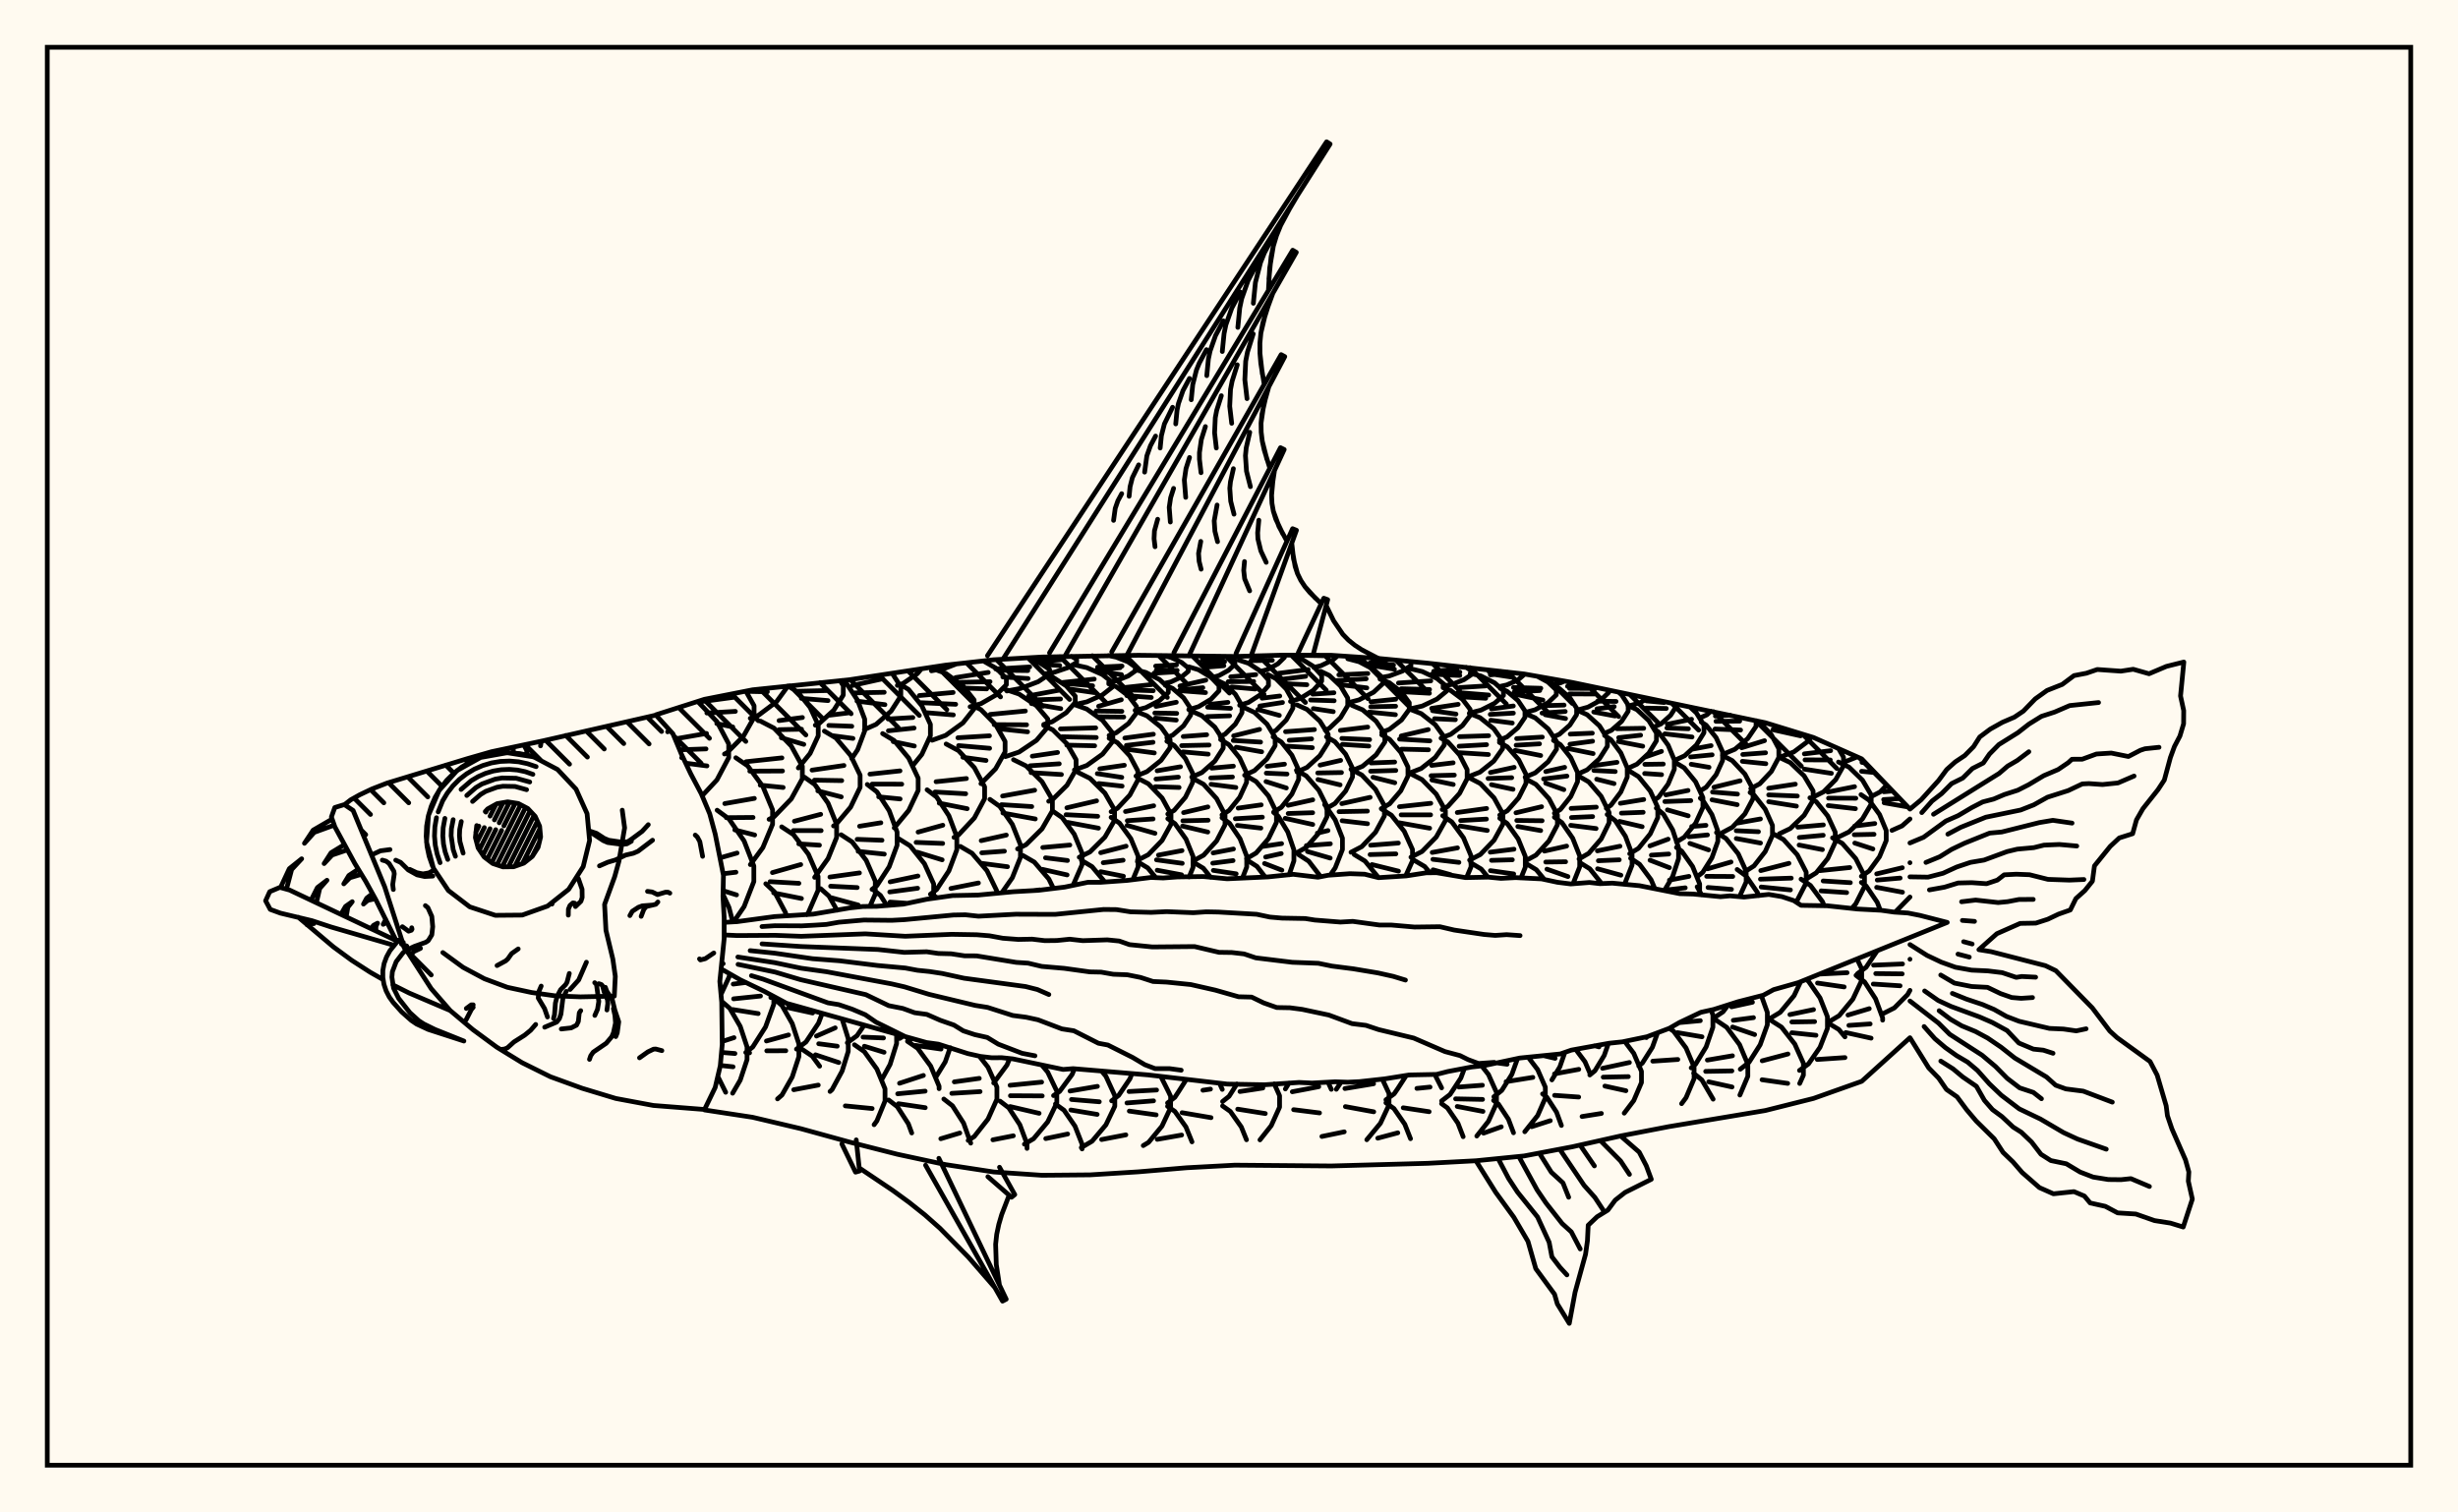 <svg xmlns="http://www.w3.org/2000/svg" width="520" height="320"><rect x="0" y="0" width="520" height="320" fill="floralwhite"/><rect x="10" y="10" width="500" height="300" stroke="black" stroke-width="1" fill="none"/><path stroke="black" stroke-width="1" fill="none" stroke-linecap="round" stroke-linejoin="round" d="
M 138.77 151.23 149.01 147.96 159.21 145.95 179.62 143.83 200.02 140.73 210.22 139.59 220.43 139.01 240.83 138.64 261.23 138.89 271.44 138.61 281.64 138.64 291.84 139.33 302.04 140.31 322.45 142.6 332.65 144.4 373.46 152.91 383.66 156.04 393.86 160.56 404.06 171.19 
M 404.06 219.56 393.86 228.78 383.66 232.4 373.46 234.96 353.05 238.37 342.85 240.34 332.65 242.63 322.45 244.57 312.24 245.59 302.04 246.13 281.64 246.69 261.23 246.52 251.03 247.07 240.83 247.93 230.63 248.57 220.43 248.66 210.22 247.96 200.02 246.4 189.82 244.21 179.62 241.61 169.42 238.8 159.21 236.39 149.05 234.84 
M 152.53 210.41 154.22 206.74 154.4 206.05 
M 155.02 195.05 154.22 191.99 152.96 189.25 
M 152.69 203.8 152.99 203.89 
M 158.04 222.71 158.04 221.5 156.6 217.16 154.37 213.32 152.66 211.85 
M 152.78 220.35 155.28 219.54 
M 148.54 168.37 151.67 165.01 154.16 160.3 154.16 157.39 151.67 152.68 147.6 148.41 
M 142.81 156.34 149.47 155.18 
M 143.77 158.64 149.36 158.45 
M 145.06 161.47 149.56 162.05 
M 155.21 195.04 157.42 191.81 159.48 186.51 159.48 183.23 157.42 177.93 154.21 173.25 151.71 171.42 
M 152.37 181.49 155.93 180.48 
M 152.99 184.86 155.69 184.54 
M 152.98 188.45 155.82 189.34 
M 157.77 222.68 159.24 221.53 161.95 217.28 163.7 212.47 163.7 210.88 
M 155.12 208.21 157.82 207.87 
M 155.2 211.33 160.89 210.74 
M 154.98 213.59 160.4 214.45 
M 158.58 222.76 158.52 222.73 
M 153.27 159.53 153.82 159.25 157.29 155.74 159.53 151.77 159.53 149.32 157.79 146.23 
M 148.87 148.39 155.36 147.51 
M 149.54 150.86 155.57 150.51 
M 151.64 153.09 155.03 153.81 
M 158.74 182.93 161.38 179.34 163.44 174.4 163.44 171.34 161.38 166.39 158.17 162.03 155.67 160.32 
M 153.33 170.02 159.59 168.92 
M 153.65 173 159.31 172.95 
M 155.45 175.59 159.65 176.66 
M 163.07 211.06 163.43 210.72 
M 166.38 193.78 166.16 193.05 163.83 188.68 162 186.98 
M 168.68 224.56 169.01 223.55 169.01 220.87 167.6 216.56 165.43 212.75 163.74 211.26 
M 162.14 220.25 166.81 218.97 
M 162.21 222.33 166.24 222.31 
M 158.72 151.98 160.45 151.34 164.27 148.48 166.72 145.12 
M 157.85 146.27 162.34 146.37 
M 162.7 173.35 163.75 172.81 167.39 169.04 169.74 164.76 169.74 162.11 167.39 157.83 163.75 154.06 160.9 152.58 
M 157.84 161.16 165.42 160.35 
M 158.62 163.16 165.54 163.12 
M 160.83 166.12 165.68 166.61 
M 170.67 193.54 171.02 193.07 173.07 188.36 173.07 185.44 171.02 180.73 167.85 176.57 165.37 174.94 
M 163.41 184.62 169.4 182.92 
M 162.91 186.54 169.01 186.89 
M 163.67 188.92 169.55 190.1 
M 168.5 221.97 170.51 220.46 173.16 216.48 173.95 214.39 
M 166.75 213.2 171.91 214.33 
M 173.4 225.58 171.83 223.45 169.75 222.05 
M 168.89 162.48 171.38 159.41 173.1 155.69 173.1 153.39 171.38 149.67 168.73 146.39 166.67 145.12 
M 164.81 152.46 169.76 151.81 
M 164.81 154.38 169.57 154.28 
M 165.3 156.1 170.05 157.49 
M 172.34 185.63 175.18 181.65 176.99 177.18 176.99 174.41 175.18 169.93 172.37 165.98 170.18 164.43 
M 168.06 173.75 173.62 172.29 
M 167.85 175.73 173.72 175.74 
M 168.99 178.54 173.36 178.82 
M 177.07 192.59 175.37 189.58 173.62 188.03 
M 178.15 226.62 179.45 222.44 179.45 219.78 178.14 215.57 
M 172.72 219.21 176.69 217.47 
M 173.2 220.83 177.12 221.35 
M 172.52 223.17 177.45 224.81 
M 172.48 153.43 173.34 153.04 176.42 150.23 178.4 147.05 178.4 145.08 177.73 144.01 
M 168.83 146.25 175.12 146.1 
M 169.53 147.76 175.17 148.23 
M 176.34 174.75 176.83 174.46 179.95 170.77 181.96 166.59 181.96 164 179.95 159.82 176.83 156.13 174.4 154.69 
M 171.79 162.94 178.54 161.96 
M 172.3 165.06 178.07 165.16 
M 173.01 167.33 177.97 168.6 
M 184.03 191.77 185.17 189.16 185.17 186.43 183.25 182.03 180.27 178.13 177.94 176.61 
M 175.57 185.56 181.82 184.69 
M 175.72 187.5 181.34 187.79 
M 175.95 189.96 181.57 191.49 
M 179.25 220.63 181.3 219.13 182.84 216.89 
M 186.36 228.25 185.51 226.19 182.85 222.5 180.77 221.05 
M 180.19 160.5 181.43 158.63 182.93 154.64 182.93 152.16 181.43 148.17 179.1 144.64 178.2 143.96 
M 175.26 151.35 179.89 150.78 
M 175.34 153.48 180.2 153.66 
M 176.02 155.64 180.45 156.23 
M 184.48 188.17 185.51 187.38 188.11 183.38 189.78 178.85 189.78 176.05 188.11 171.52 185.51 167.53 183.48 165.97 
M 181.85 174.81 186.35 174.08 
M 181.33 177.58 186.59 177.78 
M 181.54 180.13 187.08 180.71 
M 187.62 191.6 186.27 189.45 184.67 188.18 
M 186.61 228.29 188.3 225.21 189.68 220.79 189.68 218.8 
M 183.27 217.03 183.31 217.02 
M 182.58 219.43 186.91 219.61 
M 182.86 221.36 187.03 222.64 
M 182.86 154.36 185.34 153.26 188.52 150.45 190.57 147.26 190.57 145.29 188.73 142.44 
M 180.35 145.03 186.53 143.66 
M 180.81 146.6 187.06 146.47 
M 181.3 148.34 187.21 149.09 
M 189.18 175.16 192.24 171.47 194.24 167.24 194.24 164.63 192.24 160.4 189.14 156.67 186.72 155.21 
M 184.04 163.79 190.4 163.1 
M 184.5 165.9 190.77 165.91 
M 185.89 168.59 190.42 169.04 
M 197.34 190.07 197.52 189.67 197.52 187.02 195.57 182.74 192.54 178.96 190.18 177.49 
M 188.32 186.58 194.19 185.34 
M 188.23 188.72 194.13 187.93 
M 188.29 190.86 192.01 191.12 
M 190.34 219.71 191.1 219.2 
M 198.67 230.34 198.67 229.82 196.89 225.56 194.13 221.79 191.98 220.32 
M 190.71 229.06 195.35 227.54 
M 189.83 145.02 191.06 144.6 194.08 142.52 194.92 141.51 
M 193.17 161.89 195.02 159.61 196.83 155.68 196.83 153.26 195.02 149.33 192.21 145.87 190.43 144.78 
M 187.88 152.12 193.12 151.81 
M 187.94 154.62 193.38 154.04 
M 188.97 156.91 193.43 157.84 
M 196.83 189.21 198.15 188.2 200.74 184.26 202.42 179.8 202.42 177.04 200.74 172.58 198.15 168.64 196.13 167.1 
M 194.23 176.05 199.46 174.6 
M 193.81 178.23 199.43 178.45 
M 194.03 180.3 199.32 181.92 
M 198.25 189.94 197.16 189.21 
M 198.03 227.82 199.97 224.67 201.02 221.65 
M 193.65 221.18 199.08 221.96 
M 197.05 141.93 200.05 141.35 202.34 140.47 
M 197.2 156.62 200.06 155.59 203.72 152.94 206.08 149.95 206.08 148.1 203.72 145.1 200.06 142.46 198.07 141.74 
M 194.49 147.16 201.64 146.51 
M 194.77 148.67 202.18 149.01 
M 195.91 150.78 201.68 151.26 
M 201.82 177.17 202.78 176.65 206.13 173.06 208.3 168.99 208.3 166.47 206.13 162.41 202.78 158.81 200.16 157.41 
M 198.03 165.39 204.45 164.72 
M 197.81 167.57 204.3 167.94 
M 198.7 169.93 204.61 171.1 
M 210.83 189.01 210.83 188.39 208.8 184.22 205.64 180.53 203.18 179.09 
M 201.17 187.98 206.99 186.82 
M 210.9 231.74 210.9 229.99 209.02 225.8 207.18 223.46 
M 201.89 228.9 207.17 228.16 
M 204.94 231.11 207.34 230.96 
M 205.23 149.53 207.54 148.87 210.8 146.99 212.9 144.87 212.9 143.56 210.8 141.43 208.03 139.84 
M 202.16 143.36 209.06 142.27 
M 202.48 144.38 209.45 144.23 
M 203.99 145.58 208.74 145.75 
M 207.52 165.8 210.62 162.66 212.63 159.08 212.63 156.87 210.62 153.3 207.51 150.14 206.06 149.4 
M 202.65 156.09 209.33 155.68 
M 202.79 157.75 209.36 158.32 
M 203.7 160.22 208.6 160.9 
M 211.93 188.9 214.16 185.71 215.88 181.4 215.88 178.73 214.16 174.42 211.5 170.61 209.42 169.13 
M 207.58 177.86 212.89 176.68 
M 207.7 180.44 212.49 180.09 
M 207.49 182.64 213.14 183.38 
M 210.22 229.13 213.04 225.32 213.6 223.96 
M 213.01 146.2 215.92 145.65 219.64 144.23 222.04 142.62 222.04 141.63 219.64 140.02 217.44 139.18 
M 210.64 141.54 217.84 141.11 
M 211.1 141.8 217.44 141.88 
M 212.15 143.23 217.49 143.56 
M 212.7 160.08 215.58 159.12 219.27 156.64 221.65 153.84 221.65 152.11 219.27 149.31 215.58 146.84 212.7 145.87 
M 209.49 151.15 216.92 150.43 
M 210.32 153.32 217.18 153.35 
M 211.18 154.18 217.39 154.84 
M 215.27 179.61 217.06 178.72 220.45 175.36 222.64 171.56 222.64 169.21 220.45 165.4 217.06 162.04 214.41 160.73 
M 212.1 168.42 218.89 167.19 
M 211.87 170.25 218.27 170.65 
M 212.17 172.02 219.02 173.27 
M 222.83 187.9 221.89 185.98 218.82 182.4 216.42 181.01 
M 218.82 188.4 219.97 188.28 
M 223.57 232.18 223.57 230.85 221.64 226.83 220.44 225.4 
M 213.69 229.62 220.36 228.95 
M 213.76 231.83 220.49 231.87 
M 221.18 142.54 223.06 142.23 225.92 141.26 227.77 140.17 227.77 139.5 226.66 138.85 
M 220.52 139.01 224.7 139.38 
M 219.14 139.98 224.78 139.56 
M 220.7 140.57 224.19 140.81 
M 220.8 153.28 222.61 152.7 225.57 150.79 227.47 148.62 227.47 147.29 225.57 145.12 222.61 143.21 221.18 142.75 
M 217.63 147.22 224.08 146.02 
M 217.81 148.11 224.36 147.89 
M 218.2 148.86 224.41 149.93 
M 221.85 169.53 222.75 169.09 225.73 166.14 227.65 162.8 227.65 160.73 225.73 157.39 222.75 154.44 220.8 153.48 
M 218.39 159.99 223.73 159.2 
M 217.93 162.02 224.09 161.6 
M 218.12 163.47 224.55 163.87 
M 227.03 187.26 228.91 182.96 228.91 180.49 227.26 176.5 224.71 172.99 222.72 171.61 
M 220.6 179.31 226.33 178.79 
M 221.18 181.49 225.83 182.06 
M 220.56 183.94 225.75 185.11 
M 222.88 231.8 224.17 230.92 226.81 227.33 227.31 226.13 
M 227.36 149.07 229.92 148.5 233.2 147.04 235.31 145.38 235.31 144.36 233.2 142.71 229.92 141.25 227.36 140.68 
M 224.78 144.4 231.49 143.68 
M 225.25 144.59 231.15 145.09 
M 226.28 145.78 231.53 146.54 
M 227.3 162.9 229.91 161.96 233.26 159.55 235.42 156.83 235.42 155.15 233.26 152.42 229.91 150.02 227.3 149.08 
M 224.34 154.22 231.8 154 
M 224.69 155.88 231.92 156.04 
M 225.68 157.65 231.58 157.79 
M 228.32 181.37 230.59 180.25 233.75 177.11 235.79 173.56 235.79 171.36 233.75 167.81 230.59 164.68 228.12 163.45 
M 225.7 170.91 231.99 169.44 
M 225.53 172.37 232.22 172.71 
M 225.86 174 232.38 175.22 
M 233.75 186.61 231.03 183.36 228.77 182.01 
M 235.84 231.81 233.96 227.71 233.04 226.61 
M 226.37 230.84 232.16 229.85 
M 234.56 144.36 236.14 144.04 238.66 143.03 240.28 141.89 240.28 141.19 238.66 140.04 236.14 139.04 234.48 138.7 
M 232.2 141.16 237.37 140.92 
M 231.94 141.78 236.97 141.27 
M 232.22 141.98 237.26 142.74 
M 234.64 155.6 236.15 155.03 238.75 153.07 240.43 150.84 240.43 149.47 238.75 147.25 236.15 145.29 234.56 144.69 
M 232.42 149.42 237.22 148.05 
M 231.89 150.43 237.34 150.51 
M 232.33 151.66 237.74 151.71 
M 235.06 171.74 236.4 171.02 239.02 168.22 240.71 165.06 240.71 163.1 239.02 159.93 236.4 157.13 234.64 156.2 
M 232.67 162.66 237.86 161.91 
M 232.14 163.68 237.32 164.47 
M 232.45 165.78 237.39 166.32 
M 239.66 186.11 240.77 183.43 240.77 181.14 239.23 177.43 236.84 174.15 235.06 172.93 
M 232.86 180.41 238.23 179.03 
M 233.39 182.53 237.6 182 
M 232.85 184.43 237.67 185.39 
M 236.66 231.76 239.04 228.25 239.45 227.19 
M 240.14 150.3 242.4 149.72 245.3 148.22 247.16 146.52 247.16 145.47 245.3 143.77 242.4 142.27 240.14 141.68 
M 237.87 145.47 243.68 144.83 
M 237.77 145.95 243.98 146.14 
M 238.38 147.18 243.56 147.57 
M 240.32 164.19 242.64 163.26 245.62 160.88 247.54 158.19 247.54 156.52 245.62 153.83 242.64 151.45 240.32 150.52 
M 237.96 156.15 244 155.34 
M 238.28 157.71 243.93 157.05 
M 238.4 158.53 244.2 159.3 
M 240.66 182.01 242.93 180.83 245.85 177.81 247.73 174.39 247.73 172.27 245.85 168.84 242.93 165.82 240.66 164.64 
M 238.1 171.7 244.07 170.48 
M 238.48 173.64 243.94 173.27 
M 238.45 174.63 244.34 176.31 
M 244.53 185.7 242.82 183.63 240.62 182.3 
M 247.25 231.09 245.58 227.76 
M 238.85 230.94 244.68 230.62 
M 246.5 144.55 247.75 144.26 249.96 143.22 251.38 142.05 251.38 141.32 249.96 140.15 247.75 139.11 246.08 138.72 
M 244.48 140.93 248.89 140.68 
M 244.6 141.84 249.03 141.84 
M 244.14 142.43 248.46 142.17 
M 246.85 156.07 248.07 155.55 250.39 153.55 251.89 151.3 251.89 149.9 250.39 147.64 248.07 145.65 246.5 144.97 
M 244.56 149.46 248.85 148.58 
M 244.31 150.86 248.94 150.94 
M 244.42 151.93 248.84 152.36 
M 247.05 172.23 248.41 171.45 250.78 168.68 252.31 165.55 252.31 163.61 250.78 160.49 248.41 157.72 246.85 156.82 
M 244.8 163.08 249.74 162.23 
M 244.55 164.83 249.29 164.42 
M 244.4 166.45 249.44 166.61 
M 251.56 185.56 252.4 183.5 252.4 181.22 250.9 177.53 248.57 174.27 247.05 173.21 
M 245.07 180.92 250.06 179.97 
M 244.66 181.92 250.11 182.66 
M 244.81 184.12 249.97 185.09 
M 249.35 230.94 250.96 228.41 
M 251.49 150.14 253.55 149.52 256.18 147.95 257.88 146.16 257.88 145.06 256.18 143.28 253.55 141.7 251.49 141.08 
M 249.62 145.14 255.1 143.9 
M 249.6 145.98 254.47 145.5 
M 249.49 146.12 255.03 146.54 
M 252.12 164.41 254.26 163.46 257.01 161.03 258.78 158.29 258.78 156.59 257.01 153.85 254.26 151.42 252.12 150.48 
M 250.32 155.83 255.28 155.45 
M 249.98 157.76 255.78 157.63 
M 250.27 159.08 255.6 159.56 
M 252.48 182.12 254.63 180.94 257.38 177.92 259.16 174.5 259.16 172.38 257.38 168.96 254.63 165.94 252.48 164.76 
M 250.39 171.93 255.53 170.72 
M 250.24 173.67 255.58 173.54 
M 250.18 174.78 255.51 176.04 
M 256.14 185.64 254.57 183.7 252.4 182.38 
M 258.58 230.49 258 229.22 
M 254.48 230.67 256.08 230.43 
M 256.24 143.4 257.86 142.95 259.92 141.81 261.25 140.52 261.25 139.72 260.39 138.88 
M 254.37 139.57 258.92 139.02 
M 254.45 140.54 259.07 140.01 
M 255.01 141.17 258.91 140.85 
M 258.14 155.83 259.15 155.34 261.34 153.21 262.75 150.79 262.75 149.3 261.34 146.88 259.15 144.75 257.44 143.92 
M 256 149.02 259.77 148.6 
M 255.47 149.62 260.32 149.87 
M 255.39 151.61 260.13 151.45 
M 258.52 172.41 259.99 171.5 262.26 168.7 263.72 165.52 263.72 163.55 262.26 160.37 259.99 157.56 258.22 156.47 
M 256.34 162.52 260.93 162.1 
M 256.14 164.59 260.73 164.39 
M 256.2 165.94 261.45 166.61 
M 262.85 185.76 263.75 183.43 263.75 181.15 262.33 177.45 260.12 174.19 258.52 173.01 
M 256.64 180.46 260.94 179.63 
M 256.56 182.63 260.86 182.08 
M 256.69 184.15 261.52 184.88 
M 261.01 230.39 261.67 229.33 
M 262.25 149.22 264.12 148.62 266.69 146.95 268.35 145.06 268.35 143.89 266.69 142 264.12 140.33 262.12 139.68 
M 260.37 143.2 265.66 142.74 
M 259.82 144.23 265.22 144.18 
M 260.57 145.34 265.55 145.78 
M 263.3 164.02 265.38 163.05 268.04 160.57 269.76 157.76 269.76 156.01 268.04 153.2 265.38 150.72 263.3 149.75 
M 260.98 155.69 266.47 154.32 
M 260.9 156.67 266.68 157.01 
M 261.53 158.1 266.91 159.06 
M 263.7 181.67 265.74 180.48 268.36 177.44 270.04 173.99 270.04 171.86 268.36 168.41 265.74 165.36 263.7 164.17 
M 261.94 170.98 266.81 170.29 
M 261.34 173.23 267.06 172.89 
M 261.77 174.64 266.74 175.21 
M 267.65 185.54 265.92 183.31 263.82 181.97 
M 270.06 230.39 269.57 229.31 
M 265.97 230.39 267.16 230.2 
M 266.57 142.09 268.23 141.63 270.35 140.44 271.72 139.09 271.72 138.61 
M 264.65 139.78 269.17 139.7 
M 269.14 154.94 269.92 154.55 272.11 152.34 273.52 149.83 273.52 148.29 272.11 145.78 269.92 143.57 268.21 142.71 
M 266.99 147.72 270.74 147.26 
M 266.52 149.38 271.32 148.63 
M 266.12 150.12 270.65 151.36 
M 269.44 171.82 271.07 170.81 273.3 168.02 274.74 164.87 274.74 162.93 273.3 159.78 271.07 156.99 269.33 155.91 
M 268.06 162.13 271.74 161.68 
M 267.89 163.58 272.27 163.77 
M 267.83 165.36 272.13 166.72 
M 272.72 185.09 273.73 182.14 273.73 179.81 272.44 176.03 270.43 172.7 269.44 171.88 
M 266.99 179.11 271.13 178.49 
M 267.75 181.33 271.05 180.59 
M 267.52 182.69 271.19 184.11 
M 271.92 230.4 272.72 229.13 
M 273.01 148.41 275.06 147.78 277.83 146.06 279.61 144.11 279.61 142.91 277.83 140.97 275.06 139.25 273.03 138.62 
M 270.52 142.45 276.74 141.66 
M 270.53 143.8 276.22 143.09 
M 271.25 144.62 276.47 144.87 
M 274.39 163.33 276.51 162.36 279.22 159.89 280.98 157.1 280.98 155.37 279.22 152.57 276.51 150.1 274.39 149.14 
M 271.96 154.81 278.07 154.36 
M 272.74 156.63 277.48 156.33 
M 272.18 157.88 277.63 158.19 
M 274.26 180.47 276.34 179.28 279.01 176.23 280.73 172.79 280.73 170.65 279.01 167.21 276.34 164.16 274.26 162.97 
M 272.52 170.38 277.72 169.22 
M 272.52 172.12 277.7 171.95 
M 271.89 173.14 277.72 174.44 
M 279.4 185.49 276.87 182.21 274.73 180.82 
M 281.64 230.48 280.95 228.96 
M 276.3 230.44 278.99 229.92 
M 277.94 141.22 279.44 140.85 281.97 139.63 283.03 138.73 
M 275.5 138.66 280.82 138.75 
M 280.35 154.5 281.23 154.08 283.6 151.83 285.12 149.29 285.12 147.71 283.6 145.16 281.23 142.91 279.38 142.03 
M 277.71 146.86 282.2 146.57 
M 277.26 148.11 282.25 148.26 
M 277.84 149.92 282.06 150.57 
M 280.62 171.04 282.4 170.01 284.67 167.37 286.13 164.39 286.13 162.54 284.67 159.56 282.4 156.92 280.62 155.9 
M 279.27 161.88 283.62 160.88 
M 278.77 163.54 283.8 163.45 
M 278.82 164.93 283.51 166.06 
M 281.41 185.15 282.47 183.62 284 179.74 284 177.34 282.47 173.46 280.23 170.23 
M 278.69 176.27 280.94 175.73 
M 276.36 178.91 281.44 178.53 
M 276.6 180.16 281.41 181.55 
M 282.7 230.47 283.73 228.93 
M 285.13 148.7 287.53 148.07 290.6 146.45 292.58 144.61 292.58 143.47 290.6 141.63 287.53 140.01 285.13 139.38 
M 283.24 142.78 289.37 142.5 
M 282.39 144.02 289.02 143.62 
M 283.23 144.82 289.16 145.54 
M 286.02 163.06 288.26 162.12 291.12 159.71 292.97 156.99 292.97 155.31 291.12 152.59 288.26 150.18 286.02 149.24 
M 283.56 154.54 289.35 153.83 
M 283.88 156.23 289.75 156.49 
M 283.99 157.49 289.58 157.85 
M 285.81 180.32 288.09 179.13 291 176.08 292.88 172.62 292.88 170.48 291 167.02 288.09 163.97 285.81 162.77 
M 283.86 170.03 289.86 168.7 
M 283.28 171.73 289.28 171.61 
M 283.93 173.65 289.3 174.28 
M 291.64 185.69 288.78 182.19 286.49 180.8 
M 293.38 230.35 292.43 228.31 
M 284.52 230.31 290.59 229.3 
M 291.87 143.4 293.89 143.03 296.68 141.99 298.49 140.82 298.49 140.09 298.27 139.95 
M 289.84 140.26 293.84 139.53 
M 289.55 140.41 294.81 140.7 
M 289.31 140.65 295 141.59 
M 292.31 154.95 293.94 154.31 296.5 152.33 298.14 150.08 298.14 148.69 296.5 146.44 293.94 144.46 291.95 143.69 
M 290.03 148.48 295.27 147.94 
M 289.98 149.54 295.25 149.42 
M 289.65 150.66 295.21 151.21 
M 292.21 171.09 293.98 170.07 296.34 167.32 297.86 164.21 297.86 162.29 296.34 159.18 293.98 156.43 292.31 155.47 
M 290.05 161.43 295.05 161.23 
M 289.96 163.17 295.29 163.01 
M 290.47 164.45 295.07 165.61 
M 297.37 185.32 298.82 182.13 298.82 179.74 297.07 175.88 294.36 172.48 292.25 171.15 
M 289.96 178.83 295.83 178.37 
M 289.85 180.81 295.3 180.66 
M 290.24 182.92 295.86 184.31 
M 295.7 230.33 297.5 227.55 
M 298.46 149.95 300.89 149.38 304 147.91 306.01 146.24 306.01 145.21 304 143.55 300.89 142.08 298.46 141.5 
M 295.85 144.51 302.69 144.06 
M 296.43 145.72 302.43 145.88 
M 296.06 146.32 302.4 146.67 
M 298.35 163.5 300.67 162.59 303.64 160.25 305.55 157.61 305.55 155.97 303.64 153.33 300.67 150.99 298.35 150.08 
M 296.43 155.71 302.15 154.36 
M 296.08 156.38 302.5 156.75 
M 296.51 158.5 302.2 158.64 
M 298.49 181.36 300.84 180.16 303.84 177.1 305.78 173.63 305.78 171.48 303.84 168.01 300.84 164.95 298.49 163.75 
M 296.06 170.68 302.69 169.96 
M 296.42 172.4 302.65 172.4 
M 296 174.08 302.45 175.23 
M 302.52 184.66 301.4 183.33 299.09 181.97 
M 304.98 230.17 303.54 227.33 
M 299.75 230.28 302.53 230 
M 305.29 145.16 307.2 144.79 309.72 143.8 311.36 142.69 311.36 141.99 310.16 141.17 
M 303.31 142.02 308.19 141.58 
M 303.13 142.48 308.84 142.21 
M 302.95 142.64 308.83 142.92 
M 304.95 156.1 306.9 155.37 309.4 153.5 311.01 151.38 311.01 150.07 309.4 147.96 306.9 146.09 305.29 145.49 
M 302.88 149.87 308.48 149.02 
M 303.07 150.37 308.02 151.08 
M 303.48 152.06 307.89 152.27 
M 305.09 171.28 306.3 170.61 308.78 167.86 310.38 164.76 310.38 162.83 308.78 159.72 306.3 156.98 304.86 156.18 
M 302.87 161.94 307.42 161.39 
M 302.75 164.12 307.67 163.99 
M 302.92 165.03 307.44 165.98 
M 310.26 185.67 311.2 183.42 311.2 181.06 309.61 177.26 307.14 173.9 305.21 172.59 
M 302.99 180.36 308.34 179.39 
M 303.14 181.81 308.64 182.46 
M 303.17 184.03 306.88 185.06 
M 307.74 230.09 309.05 228.09 309.8 226.07 
M 311.04 150.82 313.3 150.25 316.19 148.79 318.06 147.15 318.06 146.13 316.19 144.48 313.3 143.02 311.04 142.46 
M 308.81 145.47 314.24 145.13 
M 308.42 146.53 314.94 147.05 
M 309.1 147.43 314.31 147.74 
M 310.83 164.26 313.1 163.36 316.01 161.04 317.88 158.41 317.88 156.78 316.01 154.16 313.1 151.84 310.83 150.93 
M 308.77 155.86 314.92 155.66 
M 308.68 157.88 314.49 157.55 
M 308.71 159.25 314.88 159.64 
M 310.9 181.98 313.17 180.8 316.07 177.78 317.95 174.35 317.95 172.23 316.07 168.81 313.17 165.78 310.9 164.6 
M 308.29 171.91 314.5 171.05 
M 309.01 173.61 314.46 173.3 
M 308.94 174.77 314.64 175.71 
M 314.78 185.58 313.36 183.87 311.14 182.54 
M 315.95 229.71 314.89 227.34 313.45 225.51 
M 308.63 229.99 313.61 229.61 
M 317.38 145.22 318.78 144.91 321.08 143.9 322.57 142.62 
M 315.04 142.14 317.49 142.02 
M 315.29 142.79 319.75 142.36 
M 315.62 142.62 319.8 143.26 
M 317.21 156.59 318.81 155.92 321.12 153.97 322.61 151.77 322.61 150.4 321.12 148.2 318.81 146.25 317.39 145.65 
M 315.52 149.99 320.15 149.37 
M 315.27 151.15 320.16 150.88 
M 315.39 152.39 319.93 152.98 
M 317.28 172.45 318.89 171.53 321.28 168.81 322.83 165.73 322.83 163.83 321.28 160.74 318.89 158.02 317.21 157.07 
M 315.31 163.44 320.33 162.35 
M 314.81 164.71 319.81 164.54 
M 315.52 166.02 320.09 167 
M 321.77 185.75 322.68 183.5 322.68 181.2 321.18 177.5 318.85 174.23 317.28 173.12 
M 315.27 180.3 320.29 179.67 
M 315.54 182.03 319.94 181.91 
M 315.3 184.21 320.23 184.9 
M 318.44 229.54 319.85 227.29 321.04 223.97 
M 316.83 224.9 318.84 225.17 
M 322.63 150.75 324.76 150.17 327.48 148.69 329.24 147.02 329.24 145.98 327.48 144.31 325.23 143.09 
M 320.18 145.46 325.97 145.62 
M 320.33 146.4 325.74 146.1 
M 320.89 146.95 326.41 148.12 
M 322.65 164.43 324.78 163.52 327.52 161.17 329.29 158.52 329.29 156.88 327.52 154.22 324.78 151.88 322.65 150.96 
M 320.85 156.27 326.28 155.95 
M 320.75 157.67 325.69 157.38 
M 320.52 158.77 325.94 159.85 
M 322.77 182.11 324.93 180.93 327.69 177.92 329.48 174.5 329.48 172.39 327.69 168.98 324.93 165.96 322.77 164.79 
M 320.71 171.97 326.13 170.68 
M 320.88 173.59 326.24 173.65 
M 321.1 174.87 325.94 175.73 
M 326.71 186.07 325.01 184.01 322.85 182.7 
M 326.36 228.75 325.3 226.31 323.33 223.73 
M 318.62 228.86 324.28 227.95 
M 328.34 144.88 330.11 144.49 330.99 144.1 
M 328.65 155.9 329.9 155.35 332.11 153.41 333.54 151.2 333.54 149.83 332.11 147.63 329.9 145.68 328.61 145.11 
M 326.64 149.3 330.89 149.18 
M 326.22 150.88 331.13 150.53 
M 326.89 151.22 331.2 152.03 
M 328.84 172.06 330.11 171.27 332.31 168.51 333.74 165.38 333.74 163.44 332.31 160.32 330.11 157.55 328.65 156.65 
M 327.01 163.25 331.01 162.35 
M 326.55 164.81 331.49 164.2 
M 326.99 165.7 330.84 167.07 
M 332.77 187 334.19 183.41 334.19 181.09 332.71 177.35 330.43 174.05 328.84 172.9 
M 326.73 180.07 331.43 179.01 
M 327.01 182.39 331.21 182.33 
M 327.26 183.89 331.7 185.46 
M 328.31 228.48 329.99 225.72 331.06 222.65 
M 326.7 223.38 328.99 223.92 
M 333.87 150.18 335.94 149.61 338.6 148.16 340.32 146.52 340.32 146.02 
M 331.61 145.21 336.11 145.13 
M 332.03 145.64 337.53 145.66 
M 332.05 146.81 337.22 146.84 
M 333.73 163.79 335.77 162.88 338.37 160.53 340.05 157.87 340.05 156.22 338.37 153.56 335.77 151.21 333.73 150.3 
M 332.19 155.32 336.86 155.12 
M 332.13 157.46 336.92 156.82 
M 331.65 158.35 337.03 159.44 
M 334.05 181.74 336.1 180.55 338.73 177.51 340.42 174.06 340.42 171.93 338.73 168.48 336.1 165.43 334.05 164.24 
M 332.38 171.04 337.7 170.77 
M 332.45 172.97 336.93 172.77 
M 332.29 174.62 337.66 175.3 
M 338.84 186.95 336.34 183.82 334.27 182.53 
M 336.45 227.29 335.31 224.64 333.34 222.02 
M 328.86 227.2 334 226.25 
M 339.45 155.16 340.9 154.52 343.06 152.62 344.45 150.48 344.45 149.15 343.06 147.01 342.45 146.48 
M 337.97 148.35 341.88 148.41 
M 337.85 149.97 341.49 149.5 
M 337.16 150.64 341.67 151.49 
M 339.82 171.02 340.8 170.36 342.89 167.57 344.25 164.41 344.25 162.45 342.89 159.29 340.8 156.5 339.45 155.6 
M 337.25 161.97 342.08 161.29 
M 337.19 163.01 341.71 163.24 
M 337.78 164.86 341.46 165.79 
M 343.67 187.11 345.27 183.04 345.27 180.71 343.87 176.95 341.7 173.62 340 172.33 
M 337.93 180.02 342.71 179.04 
M 338.14 182.11 342.56 181.92 
M 337.97 183.81 342.91 185.17 
M 336.52 227.28 337.41 226.55 339.38 223.3 340.27 220.75 
M 337.36 221.25 338.28 221.5 
M 344.85 149.28 346.84 148.73 348.56 147.78 
M 344.36 162.58 346.31 161.68 348.81 159.36 350.43 156.73 350.43 155.1 348.81 152.47 346.31 150.15 344.36 149.24 
M 342.07 154.18 347.74 154.09 
M 342.44 156.08 347.08 155.55 
M 342.39 156.88 347.53 157.88 
M 344.77 180.63 346.64 179.48 349.12 176.42 350.71 172.97 350.71 170.83 349.12 167.37 346.64 164.32 344.71 163.13 
M 342.8 169.96 347.74 169.15 
M 343.02 172.04 347.62 171.86 
M 342.62 173.79 347.41 174.91 
M 350.08 187.99 349.29 186.13 346.86 182.86 344.96 181.59 
M 346.86 225.75 345.63 222.87 343.71 220.33 
M 339.02 226.03 344.71 224.8 
M 349.85 153.84 351.39 153.16 353.43 151.33 354.75 149.26 354.75 149.07 
M 348.32 148.29 352.06 148.64 
M 348.27 149.82 352.5 149.9 
M 350.14 169.17 350.87 168.67 352.9 165.89 354.21 162.75 354.21 160.8 352.9 157.66 350.87 154.88 349.85 154.18 
M 347.95 160.2 351.49 158.97 
M 347.97 161.72 351.87 161.66 
M 347.93 163.65 351.51 163.9 
M 352.09 188.44 353.86 185.43 355.11 181.67 355.11 179.35 353.86 175.59 351.92 172.27 350.4 170.98 
M 349.05 178.97 352.9 177.55 
M 349.35 180.93 353.04 180.69 
M 349.07 182 353.17 183.58 
M 346.68 225.54 347.45 224.92 349.57 221.58 350.64 218.6 
M 348 219.44 348.3 219.53 
M 354.46 160.79 356.4 159.9 358.88 157.62 360.48 155.03 360.48 153.43 358.88 150.84 357.54 149.6 
M 352.73 153.23 357.86 152.18 
M 352.64 154.02 357.19 154.19 
M 352.21 155.26 357.96 155.93 
M 354.66 178.14 356.3 177.14 358.71 174.18 360.26 170.83 360.26 168.76 358.71 165.41 356.3 162.46 354.41 161.31 
M 352.42 168.18 357.11 167.24 
M 352.21 169.59 357.7 169.39 
M 352.75 171.35 357.15 172.61 
M 359.56 189.3 359.57 187.02 358.08 183.34 355.78 180.09 354.66 179.3 
M 353.18 186.21 357.3 185.42 
M 351.98 188.36 356.52 187.84 
M 357.83 224.42 356.69 221.73 354.05 218.18 353.14 217.57 
M 349.65 224.52 354.95 224.16 
M 359.73 151.85 361.11 151.23 361.96 150.46 
M 359.71 167.32 360.94 166.56 363.05 163.91 364.42 160.91 364.42 159.06 363.05 156.06 360.94 153.42 359.91 152.77 
M 358 158.51 361.99 157.76 
M 357.66 160.15 362.21 159.7 
M 357.78 161.7 361.55 162.34 
M 359.04 185.5 360.21 184.58 362.16 181.5 363.42 178 363.42 175.84 362.16 172.35 360.21 169.27 359.71 168.88 
M 357.88 174.87 360.9 174.62 
M 357.31 177.04 361.22 176.65 
M 357.5 178.45 361.46 179.82 
M 359.99 189.35 359.04 187.63 
M 359.25 224.27 360.94 221.5 362.37 217.34 362.37 214.77 362 213.69 
M 355.27 216.36 359.71 215.95 
M 354.87 218.48 360.07 219.36 
M 364.89 159.42 367.02 158.53 369.74 156.26 371.5 153.68 371.5 152.48 
M 362.9 151.5 366.06 151.31 
M 363.02 152.62 368.04 152.57 
M 362.82 154.24 368.23 154.46 
M 364.39 176.15 366.47 175.04 369.14 172.2 370.86 168.98 370.86 166.99 369.14 163.77 366.47 160.93 364.39 159.82 
M 362.59 166.56 368.13 165.2 
M 362.29 167.58 367.57 168.01 
M 362.19 169.22 367.51 170.25 
M 368 189.71 369.41 186.61 369.41 184.34 367.74 180.66 365.15 177.41 363.13 176.15 
M 361.25 183.82 366.2 182.38 
M 361.05 185.41 366.57 185.44 
M 361.34 187.77 366.3 188.17 
M 362.44 215.47 364.52 214.07 365.62 212.61 
M 368.92 223.18 368.01 221.01 365.29 217.36 363.17 215.93 
M 365.05 223.63 366.51 223.38 
M 370.38 166.85 372.29 165.83 374.74 163.22 376.32 160.25 376.32 158.42 374.74 155.46 372.29 152.84 371.7 152.53 
M 368.45 158.21 373.29 156.71 
M 368.69 159.63 373.51 159.27 
M 368.6 161.08 373.57 161.58 
M 369.23 184.38 371.07 183.2 373.44 180.18 374.97 176.76 374.97 174.64 373.44 171.22 371.07 168.2 370.24 167.67 
M 367.32 174.18 372.43 173.27 
M 367.31 175.76 372.01 175.97 
M 367.32 177.41 372.44 178.37 
M 372.05 189.5 371.77 188.79 369.37 185.32 367.5 183.96 
M 371.18 222.92 372.37 221.04 373.89 216.82 373.89 214.21 372.62 210.67 
M 366.31 213.02 370.74 212.05 
M 366.69 215.87 370.96 215.31 
M 366.54 217.29 371.2 218.89 
M 377.11 159.98 379.49 159.09 382.54 156.8 383.22 155.91 
M 374.86 153.36 374.92 153.36 
M 375.06 154.39 380.92 155.69 
M 376.43 176.41 378.73 175.31 381.67 172.5 383.57 169.31 383.57 167.34 381.67 164.16 378.73 161.34 376.43 160.25 
M 374.16 166.77 379.81 165.91 
M 374.17 168.18 380.23 168.42 
M 374.17 169.62 380.04 170.56 
M 379.9 190.81 380.23 190.45 382.11 186.79 382.11 184.52 380.23 180.86 377.3 177.62 375.02 176.36 
M 372.5 184.2 378.46 182.66 
M 372.43 186.01 378.95 185.79 
M 372.59 187.67 378.77 188.29 
M 374.34 215.56 376.62 214.18 379.55 210.65 380.94 207.7 
M 379.99 221.56 379.7 220.9 376.88 217.31 374.68 215.91 
M 383.8 168.54 385.79 167.53 388.35 164.95 390 162.02 390 160.21 388.97 158.39 
M 381.72 159.5 387.28 158.83 
M 381.86 160.77 387.21 160.79 
M 381.75 162.74 387.44 163.62 
M 382.32 185.85 384.23 184.67 386.67 181.64 388.25 178.21 388.25 176.08 386.67 172.65 384.23 169.62 382.89 168.8 
M 380.33 175.01 385.74 174.53 
M 380.66 177.19 385.71 176.72 
M 380.61 178.79 385.54 179.76 
M 385.92 191.64 385.55 190.76 383.01 187.34 381.02 186.01 
M 385.44 220.53 386.6 217.59 386.6 215.12 385.03 211.13 382.59 207.61 382.08 207.24 
M 378.66 214.66 383.66 213.61 
M 379.07 216.23 383.89 216.15 
M 379.07 218.5 384.18 219.04 
M 390.24 161.2 392.91 160.14 
M 388.94 177.09 391.17 176.01 394.02 173.25 395.86 170.12 395.86 168.19 394.02 165.07 391.17 162.31 388.94 161.23 
M 386.69 167.58 392.34 166.44 
M 386.83 168.87 392.61 168.89 
M 386.77 170.44 392.52 171.1 
M 391.75 192.2 392.59 191.24 394.44 187.58 394.44 185.32 392.59 181.66 389.73 178.43 387.68 177.27 
M 384.99 184.21 391.34 183.55 
M 385.7 186.39 391.45 186.75 
M 385.26 188.49 390.67 188.85 
M 386.82 216.25 389.09 214.88 391.98 211.39 393.85 207.43 393.85 204.99 392.86 202.88 
M 384.92 206.09 390.76 205.8 
M 384.5 207.99 390.14 208.81 
M 390.31 219.38 389.02 217.82 386.74 216.44 
M 395.94 168.5 397.74 167.56 399.16 166.08 
M 393.91 161.31 394.68 161.41 
M 393.82 163.19 396.65 163.46 
M 393.78 185.4 395.42 184.28 397.62 181.26 399.04 177.85 399.04 175.73 397.62 172.32 395.42 169.3 393.7 168.13 
M 392.35 174.77 396.62 174.24 
M 392.28 176.61 396.46 176.52 
M 392.39 178.37 396.22 179.62 
M 392.95 206.01 394.78 204.65 397.15 201.14 
M 397.78 192.58 397.14 190.91 394.78 187.44 393.78 186.7 
M 398.28 215.84 398.28 215.36 396.78 211.32 394.46 207.75 392.65 206.36 
M 390.95 214.76 395.45 213.41 
M 391.14 216.95 395.64 216.64 
M 390.47 218.46 392.41 218.89 
M 400.25 175.69 402.39 174.74 404.06 173.27 
M 398.53 167.52 400.38 167.35 
M 398.49 169.17 401.93 168.96 
M 398.6 169.85 403.62 170.73 
M 400.78 192.98 401.09 192.83 404.06 189.79 
M 404.06 182.53 404.06 182.53 
M 397.02 184.89 402.44 183.59 
M 397.14 186.2 401.98 185.78 
M 397.01 187.74 402.48 188.77 
M 398.57 214.36 400.76 213.25 403.56 210.43 404.06 209.54 
M 404.06 202.95 404.06 202.95 
M 396.36 204.21 402.49 203.95 
M 396.82 205.99 402.42 206.05 
M 396.3 208.2 401.97 208.57 
M 153.52 231.1 151.85 227.73 
M 154.99 231.3 156.6 228.53 158.04 224.19 158.04 222.71 
M 152.64 222.67 155.48 222.9 
M 152.38 225.42 155.08 225.71 
M 164.49 232.5 165.43 231.68 167.6 227.86 168.68 224.56 
M 167.92 230.56 173.11 229.58 
M 166.67 145.12 166.67 145.12 
M 175.6 230.93 176.02 230.55 178.15 226.62 
M 177.73 144.01 177.73 144.01 
M 184.92 237.96 185.51 237.15 187.23 232.96 187.23 230.37 186.36 228.25 
M 178.83 233.98 184.51 234.54 
M 192.88 239.71 192.16 237.76 189.82 234.14 188 232.73 
M 190.3 229.19 190.71 229.06 
M 189.91 231.42 195.72 230.86 
M 190.07 233.52 195.74 234.36 
M 205.36 241.86 203.85 237.63 201.5 233.96 199.67 232.53 
M 199.03 240.93 203.05 239.72 
M 204.82 241.29 206.1 240.47 209.02 236.77 210.9 232.58 210.9 231.74 
M 201.36 231.33 204.94 231.11 
M 208.03 139.84 208.03 139.84 
M 217.27 242.98 217.27 242.02 215.75 237.96 213.4 234.38 211.57 232.98 
M 210.05 241.16 214.37 240.31 
M 216.72 242.08 218.66 240.93 221.64 237.37 223.57 233.35 223.57 232.18 
M 213.7 234.12 219.83 235.55 
M 228.92 243.09 228.92 242.09 227.42 238.27 225.1 234.9 223.28 233.58 
M 221.23 240.9 225.87 239.93 
M 228.75 242.81 231.04 241.45 233.96 237.99 235.84 234.06 235.84 231.81 
M 226.68 232.62 232.56 233.11 
M 226.54 234.85 232.11 235.78 
M 235.17 232.91 236.66 231.76 
M 233.05 241.1 238.18 240.11 
M 241.86 242.38 242.98 241.7 245.82 238.26 247.65 234.36 247.65 231.95 247.25 231.09 
M 238.41 233.36 244.04 232.91 
M 238.91 235.08 244.59 235.88 
M 247 233.36 248.55 232.16 249.35 230.94 
M 252.17 241.59 250.88 238.42 248.54 235.14 247 234.07 
M 244.82 241.06 249.98 240.15 
M 250.07 235.42 256.2 236.47 
M 258.64 233.05 260.01 231.96 261.01 230.39 
M 263.7 241.15 262.6 238.43 260.28 235.15 258.64 233.99 
M 266.55 241.17 268.94 238.15 270.7 234.25 270.7 231.83 270.06 230.39 
M 262.32 230.94 265.97 230.39 
M 261.84 234.67 267.68 235.6 
M 271.72 138.61 271.72 138.61 
M 273.39 230.99 276.3 230.44 
M 273.67 234.78 279.15 235.47 
M 279.65 240.45 284.38 239.47 
M 289.15 241.14 292.04 237.65 293.85 233.76 293.85 231.36 293.38 230.35 
M 284.62 234.13 290.62 235.23 
M 293.2 232.69 294.94 231.43 295.7 230.33 
M 298.4 240.92 297.19 237.86 294.89 234.54 293.2 233.33 
M 291.47 240.81 295.71 239.68 
M 296.86 234.38 302.34 235.21 
M 304.98 232.93 306.76 231.57 307.74 230.09 
M 309.54 240.5 308.43 237.64 306.21 234.41 304.97 233.51 
M 312.42 240.36 314.89 237.23 316.59 233.45 316.59 231.12 315.95 229.71 
M 307.94 232.49 313.64 232.61 
M 308.28 234.1 313.73 235.15 
M 316.04 232.04 317.71 230.7 318.44 229.54 
M 320.19 239.67 319.11 236.8 317 233.6 315.98 232.83 
M 313.85 239.75 317.6 238.41 
M 322.57 239.45 325.3 236.02 326.92 232.31 326.92 230.02 326.36 228.75 
M 330.99 144.1 330.99 144.1 
M 330.32 238.12 329.29 235.31 327.22 232.12 326.34 231.44 
M 324.04 238.38 327.97 237.11 
M 328.88 231.75 333.98 232.11 
M 336.33 227.44 336.52 227.28 
M 334.69 236.23 338.78 235.58 
M 348.56 147.78 348.56 147.78 
M 343.61 235.52 345.63 232.85 347.26 229.04 347.26 226.68 346.86 225.75 
M 339.17 227.9 344.48 227.79 
M 339.52 229.79 343.97 230.77 
M 355.75 233.51 356.69 232.24 358.39 228.23 358.39 225.74 357.83 224.42 
M 357.78 225.93 358.71 225.16 359.25 224.27 
M 362.42 232.56 360.03 228.48 358.29 227.07 
M 368.08 231.69 369.76 227.72 369.76 225.16 368.92 223.18 
M 361.2 224.29 365.05 223.63 
M 360.84 226.68 366.39 226.58 
M 361.48 228.89 366.42 229.98 
M 368.16 226.22 370.01 224.76 371.18 222.92 
M 380.73 229.24 381.52 227.48 381.52 224.96 379.99 221.56 
M 372.8 224.44 378.25 223 
M 372.77 228.45 378.2 229.22 
M 380.69 226.48 382.59 225.1 385.03 221.58 385.44 220.53 
M 392.91 160.14 392.91 160.14 
M 384.44 224.16 390.31 223.76 
M 396.65 163.46 396.65 163.46 
M 392.41 218.89 395.84 219.65 
M 400.38 167.35 400.38 167.35 
M 401.93 168.96 401.93 168.96 
M 208.9 138.73 280.65 30 281.39 30.47 212.17 139.48 
M 222.03 138.13 273.48 52.94 274.24 53.39 225.25 138.89 
M 235.19 137.92 271.03 75.03 271.8 75.45 238.38 138.66 
M 248.35 138.08 270.89 94.72 271.68 95.11 251.5 138.8 
M 261.49 138.25 273.45 111.86 274.27 112.19 264.66 138.8 
M 274.66 138.08 280.05 126.57 280.88 126.87 277.77 138.63 
M 290.34 138.84 291.84 139.34 
M 274.41 41.47 271.98 45.58 270.93 47.69 270.05 49.85 269.38 52.07 268.61 56.69 268.34 61.46 
M 269.29 62.02 267.76 66.2 266.75 70.43 266.54 72.58 266.55 74.74 266.73 76.92 267.45 81.32 
M 268.42 81.85 267.34 85.69 266.78 89.52 266.81 91.43 267.04 93.34 267.46 95.25 268.64 99.06 
M 269.63 99.54 269.1 103.06 269.01 104.79 269.09 106.49 269.38 108.15 270.56 111.37 272.26 114.5 
M 273.28 114.91 273.65 118.25 274.49 121.36 275.19 122.79 276.07 124.12 277.11 125.37 279.51 127.72 
M 280.55 128.1 282.13 131.34 284.09 134.22 285.29 135.45 286.64 136.53 288.11 137.49 291.31 139.16 
M 273.16 43.52 270.93 47.69 270.05 49.85 269.38 52.07 268.9 54.35 268.44 59.06 
M 269.57 49.61 267.48 53.52 266.67 55.54 265.59 59.76 265.15 64.17 
M 265.99 55.7 264.04 59.35 262.69 63.17 262.27 65.16 261.87 69.27 
M 262.4 61.8 260.6 65.17 259.34 68.72 258.96 70.56 258.58 74.37 
M 258.81 67.89 257.15 71 256 74.27 255.64 75.97 255.3 79.48 
M 255.23 73.98 253.71 76.83 253.11 78.3 252.33 81.37 252.01 84.58 
M 251.64 80.07 250.26 82.65 249.31 85.36 249.01 86.77 248.73 89.69 
M 248.06 86.17 246.34 89.68 245.7 92.18 245.44 94.79 
M 244.47 92.26 243.38 94.31 242.62 96.46 242.15 99.89 
M 240.89 98.35 239.56 101.06 239.07 102.98 238.87 105 
M 237.3 104.45 236.49 105.96 235.93 107.56 235.58 110.1 
M 268.49 64.11 267.16 68.31 266.75 70.43 266.54 72.58 266.55 74.74 267.05 79.12 
M 265.12 70.64 263.91 74.48 263.53 76.42 263.35 80.35 263.81 84.34 
M 261.75 77.18 260.66 80.65 260.32 82.4 260.15 85.95 260.57 89.56 
M 258.38 83.72 257.4 86.81 257.1 88.38 256.95 91.56 257.32 94.79 
M 255.01 90.25 254.15 92.98 253.75 95.76 253.75 97.16 254.08 100.01 
M 251.65 96.79 250.9 99.15 250.55 101.55 250.84 105.23 
M 248.28 103.33 247.65 105.32 247.35 107.35 247.59 110.45 
M 244.91 109.86 244.23 112.31 244.15 113.98 244.35 115.68 
M 267.84 83.77 266.97 87.61 266.78 89.52 266.81 91.43 267.04 93.34 268.01 97.15 
M 264.39 91.46 263.64 94.76 263.48 96.41 263.7 99.69 264.53 102.97 
M 260.93 99.16 260.31 101.92 260.17 103.3 260.36 106.05 261.06 108.79 
M 257.48 106.85 256.87 110.19 257.02 112.4 257.58 114.61 
M 254.03 114.55 253.56 117.08 253.68 118.76 254.1 120.43 
M 269.33 101.31 269.01 104.79 269.09 106.49 269.38 108.15 269.88 109.78 271.37 112.94 
M 266.31 110.06 266.06 112.73 266.12 114.03 266.73 116.55 267.87 118.98 
M 263.28 118.81 263.11 120.67 263.31 122.46 264.37 125.01 
M 273.43 116.6 273.99 119.85 274.49 121.36 275.19 122.79 276.07 124.12 278.28 126.56 
M 153.2 195.15 155.92 195 163.84 193.93 172.03 193.41 179.81 192.09 182.56 191.79 185.47 191.76 191.11 191.3 196.09 190.25 201.53 189.48 206.94 189.37 214.34 188.67 219.65 188.37 225.24 187.69 230.15 186.67 232.88 186.67 238.49 186.27 243.5 185.65 246.08 185.76 249.04 185.54 254.55 185.45 259.6 185.93 268.28 185.53 273.59 184.98 278.82 185.6 280.99 185.18 285.59 184.85 288.7 184.96 291.62 185.69 297.5 185.32 301.75 184.66 303.95 184.65 310.03 185.68 314.84 185.58 317.54 185.84 320.64 185.68 326.12 185.95 329.48 186.67 332.29 187.02 336.26 186.71 338.49 186.96 341.09 186.85 346.84 187.39 355.36 189.08 358.23 189.16 363.97 189.72 365.99 189.54 368.95 189.8 374.2 189.24 376.97 189.71 379.47 190.54 381.02 191.55 386.54 191.64 392.96 192.33 397.94 192.59 400.7 192.98 403.62 193.17 406.19 193.68 411.95 195.16 380.45 207.9 375.21 209.39 373.03 210.57 367.68 211.94 362.57 213.57 359.83 214.18 355.27 216.35 353.13 217.58 348.43 219.35 343.23 220.43 340.39 220.73 332.42 222.18 330.09 222.99 321.53 223.85 313.95 225.46 311.28 225.76 306.28 226.71 303.91 227.32 298.09 227.44 292.96 228.26 287.6 228.85 285.13 228.97 282.45 228.88 277.55 229.15 274.83 229.02 267.56 229.51 259.66 229.37 242.94 227.43 227.02 226.1 224.91 226.27 214.26 224.03 211.91 223.78 209.83 223.8 207.45 223.52 204.74 222.91 198.53 220.92 196.02 220.58 166.42 212.28 161.64 209.72 156.63 207.32 152.99 205.24 
M 161.2 196.04 163.93 195.86 169.62 195.89 172.25 195.75 174.81 195.59 177.47 195.12 182.73 194.66 188.64 194.72 191.32 194.58 201.68 193.6 204.23 193.55 206.99 193.85 214.87 193.43 223.21 193.46 233.48 192.42 236.2 192.45 239.16 192.92 243.53 193.04 246.81 192.88 252.44 193.11 255.19 192.92 257.73 192.97 265.86 193.44 268.64 194.03 271.18 194.25 276.13 194.34 278.15 194.66 283.56 195.09 286.18 194.94 291.87 195.72 294.4 195.72 299.25 196.14 304.61 196.07 307.66 196.78 313.95 197.71 316.31 197.91 318.73 197.75 321.58 197.95 
M 153.2 197.81 155.97 197.94 163.96 197.89 169.51 198.1 183.07 197.58 191.52 198.09 201.32 197.68 206.62 197.77 209.33 197.99 212.16 198.51 215.43 198.76 218.35 198.7 221.04 199.02 223.57 198.99 226.31 198.71 229.06 199.02 234.25 198.85 236.78 199.1 238.94 199.86 243.78 200.35 252.71 200.27 257.89 201.49 260.6 201.53 263.2 201.83 265.67 202.66 273.38 203.6 278.9 203.81 281.77 204.4 286.31 204.98 291.51 205.85 294.73 206.57 297.33 207.36 
M 161.21 199.7 169.46 200.26 185.73 200.89 191.3 201.5 196.05 201.37 198.53 201.73 201.23 201.8 204.05 202.23 206.59 202.24 215 203.62 217.49 203.78 220.39 204.47 225.16 204.88 230.55 205.63 232.95 205.68 235.51 206.13 238.48 206.24 241.28 206.8 243.93 207.66 246.8 207.79 251.92 208.31 257.11 209.49 262.02 210.89 264.79 210.96 267.33 212.19 270.11 213.17 272.89 213.22 275.48 213.56 281.12 214.76 286.04 216.58 288.97 216.94 291.66 217.84 299.08 219.63 305.69 222.49 308.88 223.34 310.59 224.19 312.79 225.01 316.13 224.77 
M 158.7 201.13 163.9 201.67 171.89 202.84 177.63 203.28 185.69 204.28 191.53 204.81 194.09 205.29 196.64 205.55 199.32 205.96 203.95 206.97 216.97 208.73 219.46 209.36 221.89 210.42 
M 156.1 202.48 163.86 203.67 169.48 204.85 174.87 205.6 188.6 208.16 191.33 208.79 196.55 210.38 206.3 212.72 208.92 213.14 214.25 214.85 217.08 215.22 219.6 215.77 224.64 217.69 227.18 218.09 232.38 220.73 234.37 221.1 239.61 223.73 242.2 225.27 244.38 226.1 247.38 226.09 249.89 226.43 
M 156.14 204.04 163.98 205.67 169.35 207.27 183.17 210.44 188.01 212.77 190.99 213.36 193.5 214.27 196.07 214.62 198.92 215.87 201.81 216.88 203.78 218.1 206.2 218.9 208.86 219.5 211.19 220.92 216.22 222.85 218.95 223.38 
M 158.97 206.43 161.43 207.16 175.16 212.18 177.43 212.55 180.26 213.51 183.05 214.69 185.36 216.28 192.7 219.91 
M 211.45 246.96 214.68 252.75 213.99 253.31 208.99 248.96 
M 198.62 245.07 212.87 274.88 212.09 275.29 195.81 246.53 
M 181.14 241.17 181.84 247.76 180.99 248 178.1 242.04 
M 213.49 252.87 211.91 256.98 211.3 259.05 210.86 261.14 210.63 263.26 210.77 267.55 211.44 271.9 
M 210.46 272.41 204.83 265.94 198.85 259.87 195.67 257.05 192.34 254.4 188.89 251.88 181.77 247.1 
M 342.85 240.34 346.78 243.76 348.28 246.65 349.34 249.51 343.79 252.29 341.7 253.93 340.14 256.04 337.87 257.44 335.99 259.23 335.83 262.51 335.43 265.37 333.21 273.43 331.99 280 329.46 275.88 328.87 273.83 324.9 268.42 323.25 262.65 320.25 257.53 316.41 252.25 312.24 245.59 
M 338.56 241.31 342.84 245.63 344.72 248.47 
M 334.27 242.27 337.3 246.68 
M 329.96 243.14 335.11 250.78 337.4 253.34 339.1 255.93 
M 325.64 243.96 328.19 248.02 330.65 250.27 331.86 253.31 
M 321.31 244.68 325.19 251.77 327.06 254.52 330.48 258.88 332.42 260.64 334.3 264.25 
M 316.93 245.12 319.16 249.36 321.03 252.21 325.27 257.48 327.73 262.84 328.31 265.91 330.03 268.16 331.49 269.74 
M 404.06 171.19 406.42 169.22 410.12 165.13 411.84 162.81 413.63 161.21 415.65 159.86 417.52 157.97 418.82 155.93 421.04 154.27 423.63 152.82 426.16 151.73 428.06 150.45 430.56 147.87 433.06 146.08 436.27 144.81 438.77 142.94 441.38 142.44 443.69 141.65 448.68 142 451.29 141.6 454.64 142.55 458.32 140.99 462 140.07 461.3 147.25 461.97 150.34 461.95 153.14 461.17 155.73 460.01 157.95 459.16 160.27 457.87 165.04 456.53 167.08 453.34 171.1 451.98 173.47 451.17 176.39 448.34 177.29 446.42 179.08 443.09 183.2 442.66 186.43 441.06 188.42 439.16 190.12 437.98 192.53 435.49 193.41 433.22 194.49 430.68 195.31 427.37 195.37 422.44 197.55 418.64 200.93 421.23 201.35 432.71 204.31 434.92 205.37 442.64 213.25 446.33 218.13 447.85 219.52 454.85 224.59 456.36 227.48 458.26 233.95 458.53 236.06 459.47 238.83 462.35 245.4 463.06 247.95 462.95 249.91 463.8 253.7 461.87 259.61 459.17 258.78 455.8 258.25 451.84 256.86 448 256.62 445.39 255.23 442.18 254.52 440.97 253.06 438.76 252.12 434.41 252.58 431.45 251.27 427.79 248.07 425.85 245.83 423.75 243.81 421.89 240.95 418.07 237.18 416.05 234.79 414.03 232.07 411.78 230.5 410.13 228.1 408.03 225.95 404.06 219.56 
M 406.56 171.93 408.73 169.48 410.76 167.91 412.87 165.79 415.23 164.62 417.27 162.6 419.58 161.43 420.89 159.53 422.87 157.53 426.9 155.02 429.22 153.21 431.88 151.56 434.66 150.66 437.86 149.28 443.96 148.64 
M 409.04 172.28 422.92 163.64 424.74 162.08 426.76 160.9 429.21 159.05 
M 404.06 178.35 406.95 177.14 411.66 173.71 414.25 172.57 417.13 170.87 419.45 169.67 421.78 169.06 424.02 168.11 426.85 167.2 429.2 166.01 432.37 164.11 435.4 162.82 437.54 161.37 438.33 160.64 440.5 160.63 443.51 159.53 446.65 159.33 450.27 160.06 452.81 158.74 453.78 158.42 456.75 158.11 
M 412.07 176.49 414.82 175.03 420.11 172.9 427.48 171.38 430.25 170.29 433.16 168.67 437.54 167.27 440.52 165.86 441.92 165.79 444.79 165.99 448.08 165.65 451.47 164.19 
M 407.44 182.47 410.36 181.27 412.89 179.7 415.63 178.39 420.93 176.26 423.48 176.03 431.42 174.04 434.29 173.56 438.35 174.15 
M 404.06 185.52 407.89 185.58 411.06 184.76 413.94 183.44 416.85 182.46 419.74 181.97 424.6 180.18 426.76 179.66 430.26 179.34 432.4 178.81 435.67 178.67 439.35 179 
M 408.18 188.28 411.39 187.7 414.24 186.82 417.12 186.75 420.27 186.97 422.54 186.21 423.99 185.09 426.57 184.96 429.36 185.07 433.25 186.05 437.79 186.21 440.86 186.08 
M 414.98 190.79 417.95 190.43 422.72 190.96 424.73 190.77 427.12 190.31 430.14 190.29 
M 415.15 194.74 417.72 194.94 
M 415.41 199.24 417.22 199.73 
M 414.22 201.87 416.61 202.5 
M 404.06 199.85 407.67 202.14 410.69 203.57 413.69 204.65 417.1 205.26 420.54 205.42 423.58 205.79 426.54 206.79 427.7 206.6 430.65 206.75 
M 410.57 206.29 413.47 208 417.1 208.72 420.47 208.9 423.25 210.23 425.6 211.05 427.58 211.22 429.99 211.06 
M 413.03 210.18 416.01 211.39 419.38 212.52 421.85 213.57 424.5 215.06 427.16 216.08 433.57 217.59 436.55 217.72 439.24 218.11 441.32 217.67 
M 407.16 209.66 410.02 211.67 412.73 212.93 418.74 215.14 421.48 216.33 424.62 218.05 427.1 220.68 430.18 221.97 432.28 222.19 434.33 222.85 
M 410.23 213.84 412.63 215.65 415.01 217.04 417.92 218.24 420.5 219.63 423.35 221.57 426.23 223.85 432.95 227.87 434.89 229.61 437.04 230.39 440.72 230.86 446.87 233.19 
M 404.06 211.79 410.11 216.47 412.47 218.83 419.31 223.25 422.16 225.65 424.62 228.14 427.27 230.17 430.17 231.13 431.88 232.47 
M 407.05 217.19 409.32 219.75 411.55 221.65 413.92 223.34 416.26 224.72 418.35 226.49 420.86 229.31 423.39 231.73 427.19 234.62 431.66 236.76 436.55 239.63 439.51 241 445.59 243.14 
M 410.58 224.5 413.17 226.14 415.22 227.85 418.12 229.84 419.81 232.81 421.52 234.77 423.54 236.26 425.87 238.45 427.62 239.56 429.79 241.63 431.78 244.22 433.87 245.55 437.14 246.23 440.06 247.98 442.81 249.04 446.02 249.56 448.72 249.59 450.8 249.37 454.72 251.03 
M 72.88 170.25 74.19 169.23 76.1 168.16 78.68 166.93 81.86 165.69 98.92 160.5 103.97 159.05 114.89 156.74 138.77 151.3 142.36 155.25 144.13 159.5 146.13 163.72 148.35 167.92 150.14 172.17 151.31 176.49 153.05 185.21 152.95 189.69 153.2 194.13 153.2 198.59 152.28 207.64 152.68 212.05 152.79 220.97 152.38 225.49 151.3 230.09 149.05 234.74 138.22 233.89 130.28 232.41 123.17 230.26 116.46 227.82 110.45 224.84 105.07 221.54 100.04 217.84 95.24 213.8 91.22 209.17 85.19 199.82 
M 131.64 171.41 132.14 175.15 130.93 182.26 130.04 185.48 127.9 191.35 128.19 196.83 129.65 202.92 130.17 206.57 129.96 210.76 122.78 210.91 117.49 210.7 112.44 209.99 107.33 208.89 102.48 207.08 97.97 204.67 93.68 201.54 
M 83.82 199.03 79.5 190.34 77.35 186.44 75.05 182.67 70.85 174.95 70.11 172.85 70.83 170.85 72.85 170.23 74.7 171.47 81.39 187.65 85.29 199.78 
M 83.32 199.99 70.04 196.13 66.01 194.8 59.33 193.2 57.17 192.41 56.19 190.58 57.06 188.66 59.22 187.75 61.27 188.32 84.09 199.14 
M 84.82 199.46 85.04 199.55 
M 91.69 183.68 90.23 178.17 90.65 172.49 92.89 167.25 96.7 163.02 101.68 160.26 107.29 159.26 112.92 160.14 117.96 162.81 121.86 166.96 124.2 172.15 124.73 177.83 123.38 183.36 120.31 188.16 115.85 191.7 110.48 193.61 104.79 193.66 99.38 191.87 94.85 188.41 91.69 183.68 
M 91.48 183.19 90.78 181.16 90.34 179.06 90.16 176.93 90.25 174.78 90.61 172.67 91.22 170.61 92.08 168.65 93.18 166.81 94.49 165.11 96.01 163.6 97.7 162.28 99.55 161.18 101.51 160.32 103.57 159.71 105.68 159.35 107.82 159.27 109.96 159.44 112.06 159.88 114.09 160.58 
M 93.1 182.52 92.48 180.69 92.08 178.81 91.92 176.89 92 174.96 92.33 173.01 
M 92.7 171.78 93.64 169.45 94.63 167.8 95.81 166.28 97.17 164.91 98.7 163.73 100.35 162.74 102.12 161.97 103.96 161.42 105.86 161.1 107.79 161.02 109.71 161.18 111.59 161.58 113.42 162.2 
M 94.73 181.84 94.17 180.23 93.82 178.56 93.68 176.85 93.75 175.15 94.12 173.15 
M 97.54 167.03 99.69 165.18 101.16 164.31 102.72 163.62 104.36 163.13 106.04 162.85 107.75 162.78 109.45 162.92 111.13 163.27 112.74 163.83 
M 96.35 181.17 95.87 179.76 95.44 176.82 95.5 175.33 95.87 173.42 
M 98.75 168.31 100.68 166.63 101.96 165.87 104.75 164.85 106.22 164.6 109.2 164.66 112.07 165.45 
M 97.98 180.5 97.3 178.05 97.2 176.78 97.25 175.51 97.59 173.82 
M 99.97 169.57 101.67 168.09 102.76 167.43 105.15 166.56 106.41 166.35 108.95 166.4 111.4 167.08 
M 101.15 179.41 100.57 177.21 100.85 174.67 
M 102.66 171.7 103.16 171.15 105.15 170.04 107.4 169.65 109.65 170 111.66 171.06 113.22 172.72 114.16 174.8 114.37 177.07 113.83 179.29 112.61 181.2 110.82 182.62 108.67 183.38 106.39 183.41 104.23 182.69 102.42 181.31 101.15 179.41 
M 103.07 171.25 102.78 171.82 
M 101.3 174.79 100.66 176.07 
M 104.93 170.17 103.68 172.67 
M 102.46 175.1 100.86 178.3 
M 106.42 169.82 104.6 173.47 
M 103.66 175.34 101.42 179.81 
M 107.8 169.71 105.61 174.08 
M 104.88 175.54 102.18 180.94 
M 109.02 169.9 106.6 174.73 
M 106.12 175.7 103.07 181.8 
M 110.15 170.27 107.51 175.55 
M 107.39 175.79 104.02 182.53 
M 111.2 170.82 105.12 182.98 
M 112.14 171.57 106.25 183.36 
M 113 172.49 107.55 183.39 
M 113.69 173.75 108.91 183.3 
M 114.21 175.34 110.52 182.73 
M 114.09 178.22 112.59 181.21 
M 85.97 201.01 91.23 206.28 
M 76.52 175.73 77.37 176.59 
M 74.9 168.84 78.38 172.32 
M 78.4 167.06 81.2 169.86 
M 82.2 165.59 86.47 169.86 
M 86.27 164.38 90.5 168.61 
M 90.32 163.16 93.61 166.45 
M 94.31 161.88 96.11 163.67 
M 98.37 160.66 99.29 161.58 
M 102.47 159.48 103.01 160.02 
M 106.73 158.47 107.57 159.31 
M 111.08 157.54 114.43 160.89 
M 115.42 156.61 120.49 161.68 
M 119.69 155.6 124.27 160.18 
M 124.02 154.65 127.83 158.47 
M 128.34 153.7 131.96 157.32 
M 132.66 152.74 137.32 157.4 
M 136.99 151.8 139.96 154.77 
M 136.98 188.59 137.97 188.72 139.1 189.27 140.78 188.77 141.34 188.77 141.71 188.97 
M 83.21 188.2 83.08 187.16 83.41 184.88 83.32 184.33 82.32 182.69 81.67 182.2 80.88 181.98 
M 120.23 193.62 120.25 192.35 120.57 191.58 121.2 191.03 121.58 191.09 121.76 191.43 
M 122.36 185.89 123.14 188.15 123.16 189.89 122.9 190.69 121.74 191.81 
M 98.61 215.76 99.72 213.59 100.11 213.12 
M 144.21 160.31 144.44 160.16 
M 141.24 154.84 141.69 154.51 
M 86.09 201.19 86.81 200.63 87.67 200.23 90.06 199.37 90.59 199.03 91.35 197.8 91.54 196.07 91.35 193.89 90.52 192.04 89.99 191.61 
M 86.78 202.27 87.51 201.34 88.96 200.65 
M 130.27 219.32 130.58 218.53 130.9 216.19 130.07 213.71 129.54 211.5 128.37 209.71 128.06 208.88 
M 111.61 159.94 111.38 158.65 110.8 157.6 
M 151.01 201.63 149.22 202.83 148.17 203.1 147.98 202.88 
M 135.64 193.88 136.21 192.4 136.72 191.8 138.73 191.33 139.18 190.84 
M 114.49 208.63 113.96 209.86 113.87 211.16 115.2 213.39 115.82 215.17 
M 137.15 174.48 135.85 175.89 133.8 177.41 132.88 178.05 131.86 178.23 128.79 177.78 127.84 177.38 126.21 176.32 124.53 175.75 
M 114.35 157.81 114.52 156.81 
M 147.08 176.68 147.52 177.09 148.05 178.06 148.64 181.18 
M 122.86 213.83 122.55 214.28 122.35 216.12 121.97 216.9 120.83 217.48 118.74 217.71 
M 125.84 214.84 126.41 213.54 126.68 211.88 126.19 208.29 125.81 207.91 
M 85.13 196.07 86.44 197.02 87.03 196.82 87.17 196.59 87.1 196.29 
M 109.63 200.77 108.23 201.76 107.44 202.88 106.98 203.3 105.15 204.29 
M 91.56 185.36 89.83 185.45 88.24 185.1 86.37 184.06 84.75 182.46 83.72 181.99 
M 82.5 179.75 80.47 180.02 78.63 180.88 
M 120.44 205.96 119.96 207.81 119.68 208.3 118.6 209.39 117.88 210.75 117.5 212.22 117.31 214.68 117.1 215.48 
M 108.61 158.73 108.37 158.12 
M 105.9 222.05 106.78 221.94 107.38 221.67 108.72 220.46 110.99 219.02 112.25 217.99 113.33 216.75 
M 128.4 213.69 128.58 212.29 128.52 211.53 127.79 209.82 127.47 208.58 127.23 208.3 126.68 208.12 
M 138.05 177.77 134.97 180.11 133.99 180.53 132.33 180.92 130.21 181.94 128.57 182.43 126.82 183.2 
M 91.92 184.03 90.74 184.68 89.48 184.9 88.17 184.64 86.69 183.94 
M 124.71 224.14 124.97 223.37 125.5 222.61 128.25 220.73 129.42 219.34 129.78 218.5 130.22 216.44 130.09 214.83 129.77 213.39 
M 98.65 213.37 99.69 212.6 100.11 212.6 
M 119.79 209.75 119.08 211.25 118.67 214.56 118.34 215.53 117.77 216.25 115.23 217.33 
M 85.15 199.34 85.32 199.38 
M 133.57 177.98 132.62 178.54 131.6 178.65 128.58 178.26 127.62 177.85 125.26 176.29 124.56 176.04 
M 116.78 191.28 116.88 190.89 
M 124.06 203.58 122.42 207.34 120.6 209.35 
M 133.25 193.72 133.76 192.81 135.06 191.96 135.87 191.66 138.02 191.49 
M 140.02 222.29 138.73 221.95 138.26 221.98 137.05 222.56 135.29 223.81 
M 86.15 200.79 85.23 201.63 83.82 203.47 83.01 205.59 82.91 206.74 83.26 209.06 84.34 211.24 86.72 214.26 88.61 215.97 89.68 216.66 92.02 217.81 98.14 220.26 90.6 217.81 88.15 216.67 87.01 215.9 84.98 214.1 83.17 212.08 82.35 210.93 81.69 209.65 81.23 208.27 80.99 206.82 80.99 205.33 81.26 203.85 81.78 202.45 82.49 201.15 84.29 198.92 
M 85.2 199.81 85.59 200.65 
M 81.61 194.52 81.06 195.57 81.56 195.3 81.99 195.29 
M 78.81 189.07 77.57 190.03 76.9 191.28 77.79 190.5 79.39 190.15 
M 75.78 183.92 73.8 185.23 72.73 187 74.02 185.71 76.43 184.99 
M 72.88 178.69 70.03 180.43 68.57 182.71 70.25 180.91 73.5 179.81 
M 70.27 173.3 66.25 175.64 64.41 178.42 66.48 176.11 70.72 174.57 
M 84.94 199.76 86.05 200.16 
M 78.5 196.42 79.03 195.77 79.87 195.32 79.53 195.95 79.52 196.92 
M 72.14 193.43 73.09 191.78 74.52 190.78 73.59 191.96 73.24 193.95 
M 65.8 190.47 67.15 187.79 69.17 186.24 67.64 187.97 66.94 190.96 
M 59.35 187.78 61.21 183.79 63.82 181.7 61.7 183.97 60.6 188.13 
M 63.11 194.06 70.51 200.32 74.39 203.17 78.33 205.71 81.07 207.27 
M 83.1 208.37 86.53 210.09 95.24 213.8 
M 64.96 195.69 65.39 195.42 66.39 195.42 
M 142.55 155.7 148.34 161.49 
M 143.58 149.7 150.09 156.21 
M 148.91 147.99 157.78 156.87 
M 154.77 146.82 160.44 152.49 
M 160.76 145.78 170.49 155.5 
M 167.09 145.08 174.22 152.2 
M 173.47 144.42 180.06 151.01 
M 179.87 143.79 190.03 153.94 
M 185.98 142.86 194.49 151.37 
M 192.09 141.93 200.31 150.15 
M 198.19 141.01 205.59 148.4 
M 204.46 140.24 211.67 147.45 
M 210.81 139.56 220.68 149.43 
M 217.47 139.18 226.28 147.99 
M 224.23 138.91 234.22 148.9 
M 231.09 138.74 240.15 147.79 
M 238.05 138.67 246.95 147.56 
M 245.12 138.7 250.95 144.52 
M 252.26 138.8 260.1 146.64 
M 259.36 138.87 267.42 146.93 
M 266.27 138.75 276.16 148.63 
M 273.17 138.62 280.57 146.02 
M 280.22 138.63 289.44 147.85 
M 287.67 139.05 298.1 149.47 
M 295.32 139.67 301.88 146.22 
M 303.11 140.42 308.77 146.08 
M 310.99 141.26 318.67 148.94 
M 318.95 142.19 328.01 151.25 
M 327.24 143.44 332.63 148.84 
M 335.92 145.09 342.44 151.61 
M 344.85 146.99 350.75 152.89 
M 353.77 148.88 359.36 154.47 
M 362.49 150.56 369.4 157.47 
M 371.43 152.47 381.09 162.12 
M 381.32 155.32 388.59 162.6 
M 393.37 160.34 400.15 167.12 
"/></svg>